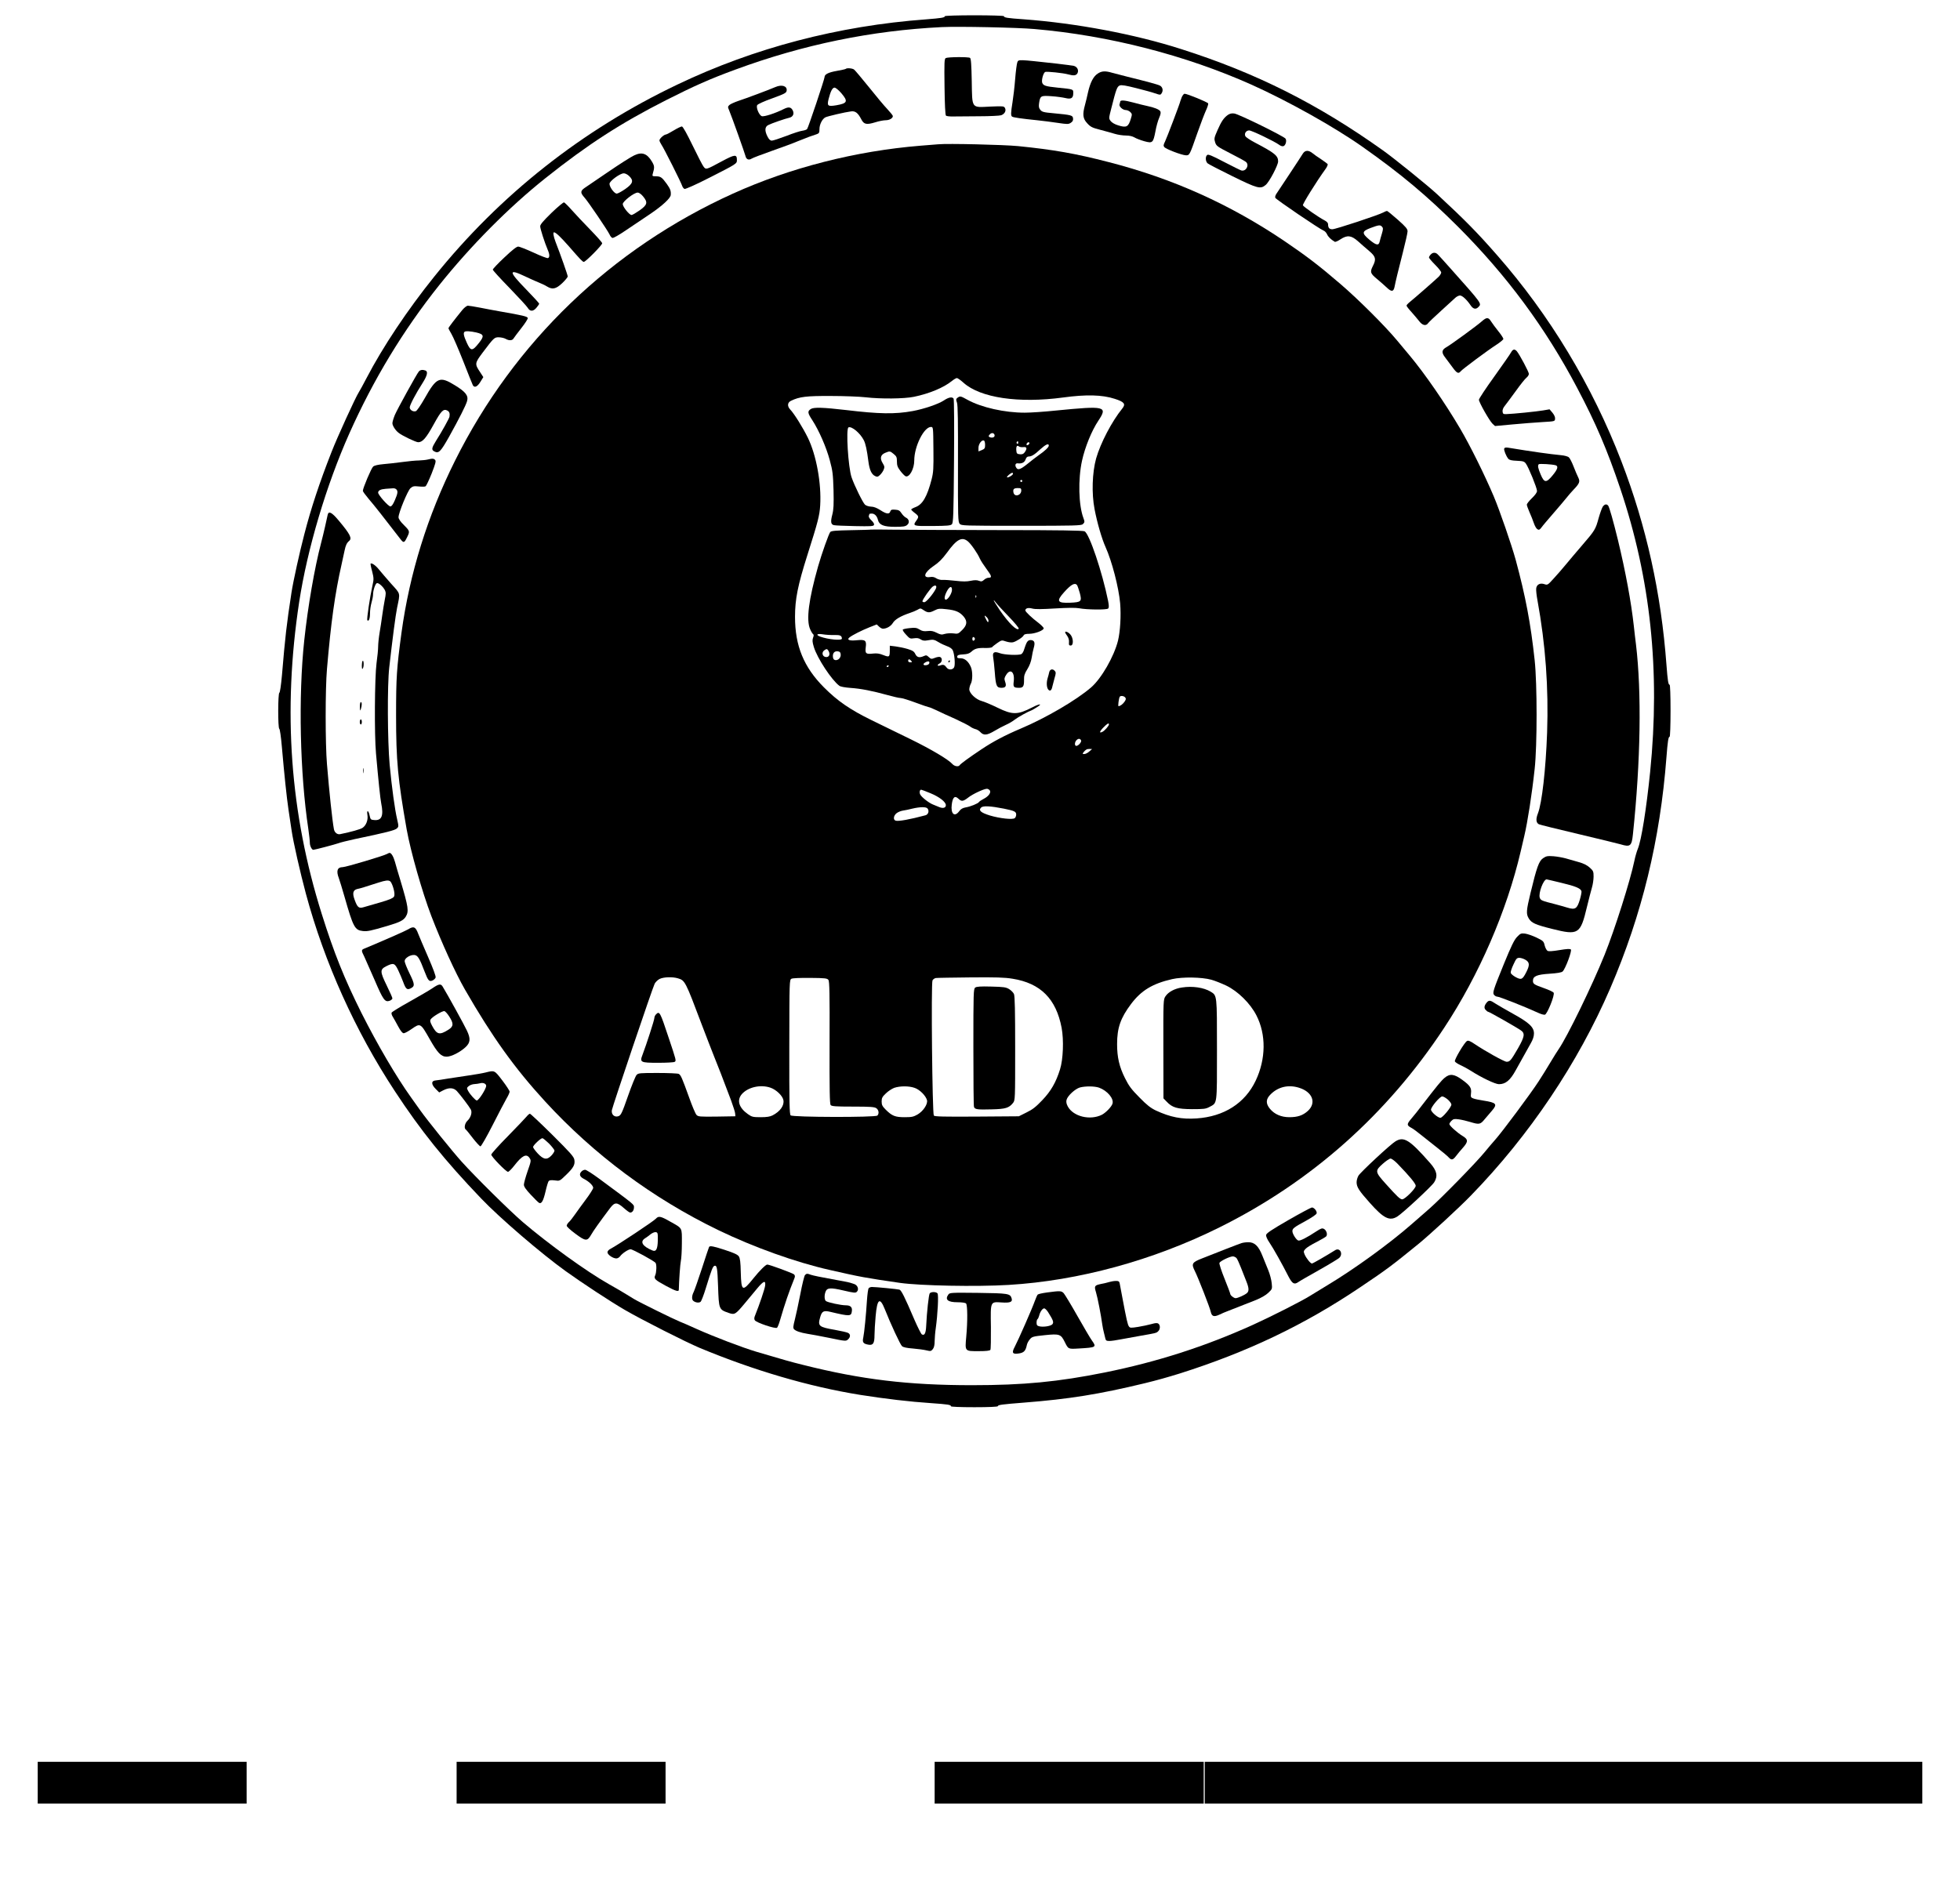 <?xml version="1.0" standalone="no"?>
<!DOCTYPE svg PUBLIC "-//W3C//DTD SVG 20010904//EN"
 "http://www.w3.org/TR/2001/REC-SVG-20010904/DTD/svg10.dtd">
<svg version="1.0" xmlns="http://www.w3.org/2000/svg"
 width="1923pt" height="1861pt" viewBox="0 0 1923 1861"
 preserveAspectRatio="xMidYMid meet">

<g transform="translate(0,1861) scale(0.1,-0.1)"
fill="#000000" stroke="none">
<path d="M9270 18451 c0 -14 -34 -19 -185 -31 -856 -63 -1686 -280 -2435 -638
-939 -447 -1745 -1084 -2389 -1886 -264 -328 -505 -690 -664 -995 -33 -64 -68
-127 -77 -141 -30 -45 -211 -441 -267 -585 -120 -306 -201 -552 -267 -807 -47
-179 -109 -462 -126 -572 -48 -312 -62 -434 -94 -816 -9 -97 -19 -166 -25
-168 -15 -5 -15 -349 -1 -354 6 -2 17 -80 25 -173 26 -295 46 -486 66 -625 11
-74 25 -164 30 -200 17 -117 84 -411 140 -620 182 -676 484 -1347 874 -1940
254 -387 487 -677 846 -1052 182 -191 590 -541 828 -712 164 -118 440 -299
581 -381 163 -95 597 -315 735 -373 534 -222 1072 -380 1575 -461 247 -39 484
-67 695 -81 169 -12 195 -16 195 -31 0 -5 94 -9 230 -9 139 0 230 4 230 10 0
13 39 18 255 35 446 35 738 82 1185 190 127 31 222 58 345 96 663 210 1223
477 1770 846 261 175 311 213 569 423 114 93 403 359 517 477 575 591 1051
1301 1367 2033 312 724 490 1458 552 2270 12 157 19 200 31 200 5 0 9 113 9
255 0 149 -4 255 -9 255 -13 0 -19 37 -31 195 -52 704 -197 1361 -443 2000
-284 738 -702 1432 -1218 2020 -195 223 -316 346 -589 599 -89 83 -418 349
-530 429 -639 456 -1245 761 -1980 995 -457 147 -1034 255 -1550 293 -157 11
-190 16 -190 30 0 5 -127 9 -290 9 -163 0 -290 -4 -290 -9z m880 -126 c730
-63 1482 -257 2129 -546 361 -162 814 -416 1089 -610 379 -267 631 -479 937
-784 479 -480 857 -990 1169 -1582 184 -348 294 -606 423 -988 297 -882 393
-1787 293 -2780 -37 -362 -86 -673 -121 -755 -10 -25 -26 -78 -34 -119 -40
-193 -191 -670 -292 -921 -121 -301 -367 -806 -451 -927 -11 -15 -47 -73 -80
-128 -33 -56 -86 -141 -118 -190 -74 -115 -356 -493 -420 -565 -27 -30 -75
-87 -107 -126 -80 -99 -422 -449 -540 -553 -54 -47 -133 -116 -175 -153 -225
-197 -571 -447 -832 -603 -63 -38 -137 -83 -165 -101 -80 -51 -386 -206 -565
-287 -470 -212 -936 -362 -1450 -466 -458 -92 -797 -125 -1305 -125 -623 0
-1083 55 -1655 199 -129 32 -184 48 -458 129 -138 41 -418 148 -592 226 -63
29 -137 61 -163 71 -57 23 -397 190 -447 221 -19 11 -62 38 -95 58 -33 20
-103 61 -155 90 -214 121 -588 391 -841 607 -126 108 -466 444 -600 593 -90
100 -334 402 -407 505 -23 33 -63 89 -89 125 -144 201 -331 520 -487 830 -168
336 -269 588 -389 970 -312 991 -384 1992 -222 3060 80 522 266 1148 492 1655
238 533 528 1012 881 1455 309 387 686 767 1044 1052 413 329 736 538 1181
764 279 141 429 208 682 301 668 246 1336 383 2025 417 161 8 744 -4 910 -19z"/>
<path d="M9279 18040 c-14 -8 -15 -41 -12 -282 2 -168 7 -276 14 -283 5 -5 38
-9 72 -8 34 0 148 1 253 2 105 0 203 5 217 10 35 13 51 45 37 71 -10 19 -18
19 -143 14 -190 -9 -178 -26 -183 251 -3 160 -7 221 -17 227 -17 11 -219 9
-238 -2z"/>
<path d="M9981 17998 c-5 -13 -15 -86 -21 -163 -6 -77 -18 -179 -26 -228 -17
-104 -18 -134 -3 -142 12 -8 95 -20 244 -35 55 -6 146 -17 203 -26 95 -14 105
-14 128 1 18 12 24 23 22 43 -3 31 -17 34 -195 51 -93 8 -110 13 -126 33 -15
18 -17 32 -12 68 11 70 16 73 120 66 49 -3 111 -12 137 -18 57 -14 78 -2 78
48 0 39 5 38 -154 54 -119 12 -141 20 -151 49 -8 27 12 98 30 105 17 6 175
-10 225 -24 54 -15 78 -12 91 11 16 30 -3 66 -38 73 -15 3 -91 13 -168 22
-382 42 -372 42 -384 12z"/>
<path d="M8298 17934 c-3 -3 -43 -12 -89 -20 -80 -14 -119 -33 -119 -60 0 -20
-160 -497 -171 -510 -5 -7 -26 -14 -47 -17 -20 -2 -91 -25 -157 -51 -66 -25
-130 -46 -142 -46 -16 0 -28 11 -43 40 -29 57 -27 96 8 113 33 17 167 63 204
71 37 8 52 37 37 70 -17 36 -41 40 -89 16 -81 -41 -194 -78 -216 -70 -27 10
-58 85 -45 108 5 10 69 39 148 67 121 44 138 53 141 75 7 46 -47 63 -110 36
-59 -26 -292 -113 -363 -136 -38 -13 -78 -31 -88 -40 -17 -16 -18 -19 -2 -56
26 -62 152 -416 159 -445 7 -33 32 -44 60 -26 12 8 102 42 201 77 99 35 212
76 250 93 39 16 90 36 115 45 25 8 57 20 73 25 23 8 27 15 27 51 0 44 27 98
57 114 20 11 197 52 254 59 41 5 67 -15 100 -79 25 -49 51 -54 134 -29 37 12
84 21 105 21 37 0 70 20 70 41 0 6 -24 36 -53 67 -30 31 -112 129 -182 217
-71 88 -136 165 -145 172 -15 13 -72 18 -82 7z m-44 -238 c69 -81 61 -100 -48
-119 -84 -14 -93 -7 -77 59 20 79 38 114 59 114 11 0 39 -23 66 -54z"/>
<path d="M10769 17887 c-42 -27 -73 -89 -94 -182 -8 -38 -22 -95 -30 -125 -26
-94 -21 -135 23 -181 32 -35 49 -43 127 -63 50 -13 114 -31 144 -40 30 -9 78
-16 108 -16 34 0 63 -7 84 -19 18 -11 61 -27 96 -37 81 -22 87 -17 109 96 8
47 25 107 37 134 15 35 18 53 10 65 -10 17 -60 37 -128 51 -22 4 -84 20 -137
34 -90 24 -128 26 -128 6 0 -5 -3 -15 -6 -23 -8 -21 31 -57 61 -57 14 0 34 -9
45 -20 18 -18 18 -23 5 -65 -24 -81 -43 -91 -125 -65 -33 10 -62 27 -73 42
-19 25 -19 27 6 124 48 191 57 214 83 225 19 7 59 0 162 -26 75 -19 157 -41
181 -50 56 -19 58 -19 71 5 14 26 5 57 -20 70 -20 11 -133 41 -315 86 -55 14
-123 31 -151 39 -70 21 -105 19 -145 -8z"/>
<path d="M11594 17655 c-7 -19 -14 -37 -14 -39 0 -12 -133 -362 -150 -396 -15
-30 -17 -41 -7 -53 15 -20 170 -79 211 -81 37 -1 37 -1 112 214 32 91 70 191
85 224 15 32 25 64 23 71 -5 12 -206 95 -232 95 -7 0 -20 -16 -28 -35z"/>
<path d="M12048 17483 c-40 -28 -64 -62 -103 -151 -33 -75 -34 -83 -23 -119
12 -36 21 -42 149 -108 75 -38 144 -76 153 -84 36 -30 2 -96 -45 -84 -10 3
-87 41 -170 84 -118 62 -155 77 -165 68 -20 -16 -17 -63 4 -82 9 -8 119 -65
243 -126 248 -122 276 -129 327 -86 36 30 122 194 122 231 0 56 -34 83 -228
185 -46 24 -88 52 -93 62 -14 25 6 57 37 57 25 0 246 -106 294 -141 15 -12 33
-17 43 -13 21 8 33 52 20 73 -13 22 -460 242 -503 247 -23 4 -44 -1 -62 -13z"/>
<path d="M6610 17330 c-36 -22 -70 -39 -76 -40 -19 0 -64 -41 -64 -57 0 -8 9
-27 19 -42 23 -32 196 -376 205 -408 4 -11 14 -24 22 -27 9 -3 107 40 232 104
280 142 282 143 282 179 0 59 -19 57 -148 -12 -152 -82 -155 -84 -178 -54 -11
13 -59 107 -109 210 -58 119 -95 186 -105 186 -8 0 -44 -17 -80 -39z"/>
<path d="M9205 17194 c-22 -2 -101 -8 -175 -14 -635 -52 -1275 -215 -1839
-470 -1194 -541 -2145 -1455 -2726 -2620 -271 -543 -446 -1107 -526 -1690 -47
-349 -53 -434 -53 -810 0 -446 17 -625 104 -1120 39 -217 152 -614 242 -850
100 -260 236 -558 329 -720 268 -466 487 -772 788 -1100 479 -522 1053 -949
1696 -1261 347 -168 762 -317 1095 -392 302 -69 352 -78 690 -127 199 -28 746
-39 1065 -20 687 41 1417 240 2070 565 900 447 1644 1108 2204 1958 342 518
615 1148 751 1732 11 50 27 117 35 150 32 135 75 409 102 660 25 229 25 832 0
1065 -39 362 -89 626 -186 985 -40 146 -158 488 -216 625 -88 208 -232 499
-330 665 -145 247 -349 542 -493 714 -30 36 -86 104 -126 151 -119 143 -382
405 -556 554 -207 178 -330 272 -545 418 -537 363 -1097 615 -1727 777 -324
84 -540 122 -888 157 -143 14 -692 27 -785 18z m248 -2340 c165 -148 540 -204
977 -145 227 31 384 27 507 -13 94 -30 110 -51 74 -95 -103 -127 -214 -340
-257 -491 -38 -139 -45 -342 -15 -497 25 -132 71 -290 107 -370 64 -142 130
-398 144 -554 10 -121 1 -274 -21 -366 -39 -156 -163 -372 -264 -459 -144
-125 -444 -300 -690 -404 -156 -66 -271 -127 -385 -203 -126 -84 -206 -143
-215 -157 -11 -17 -51 -11 -71 12 -40 45 -207 144 -409 243 -115 56 -289 141
-385 188 -210 103 -331 186 -466 321 -198 199 -284 408 -284 692 0 175 27 309
122 609 103 324 119 386 125 485 13 216 -38 494 -121 664 -48 98 -133 235
-173 277 -31 33 -28 69 8 86 83 40 150 48 389 47 129 0 285 -6 345 -13 145
-17 376 -15 472 5 150 31 293 90 373 156 19 15 41 28 48 28 8 0 37 -21 65 -46z
m1586 -3088 c10 -12 9 -20 -5 -41 -16 -24 -43 -45 -60 -45 -7 0 3 77 12 92 8
13 40 9 53 -6z m-159 -265 c0 -14 -40 -60 -62 -72 -36 -19 -32 1 7 41 38 39
55 49 55 31z m-273 -158 c6 -15 -27 -53 -47 -53 -16 0 -18 28 -4 49 18 25 42
27 51 4z m80 -108 c-15 -14 -37 -25 -49 -25 -18 0 -19 2 -7 18 21 26 32 32 59
32 l25 -1 -28 -24z m-977 -380 c17 -21 -9 -59 -59 -85 -22 -11 -43 -25 -46
-31 -10 -15 -83 -45 -132 -53 -28 -5 -47 -16 -62 -37 -46 -62 -85 -26 -73 66
9 72 30 90 65 57 31 -30 46 -28 98 12 43 34 149 83 180 85 9 1 22 -6 29 -14z
m-580 -30 c87 -36 150 -85 150 -117 0 -26 -27 -34 -64 -19 -17 7 -45 18 -61
25 -38 14 -112 71 -126 98 -11 20 -6 48 9 48 4 0 46 -16 92 -35z m720 -151
c103 -21 120 -29 120 -58 0 -13 -6 -29 -14 -35 -20 -17 -146 -3 -244 26 -90
28 -114 50 -86 78 19 19 92 15 224 -11z m-750 2 c19 -24 8 -60 -20 -67 -152
-41 -265 -61 -292 -53 -27 8 -22 49 8 73 14 11 42 23 63 26 20 3 61 11 91 19
76 18 135 19 150 2z m-2449 -1667 c70 -21 73 -27 234 -454 46 -121 100 -260
120 -310 36 -87 86 -218 168 -435 21 -58 40 -116 40 -130 l2 -25 -182 -3
c-169 -2 -183 -1 -200 17 -10 11 -42 86 -71 168 -71 196 -82 223 -103 234 -10
5 -103 9 -207 9 -176 0 -190 -1 -207 -20 -10 -11 -48 -104 -84 -207 -59 -169
-69 -188 -93 -197 -39 -14 -72 16 -65 59 8 42 400 1203 420 1241 9 17 31 38
49 47 39 19 125 22 179 6z m1477 -16 c10 -15 13 -130 11 -616 -1 -462 1 -601
11 -612 10 -12 48 -15 219 -15 171 0 210 -3 229 -16 24 -17 29 -53 10 -72 -19
-19 -832 -17 -851 2 -11 12 -14 119 -13 672 1 655 1 658 22 669 12 6 88 9 184
8 146 -1 166 -4 178 -20z m1806 12 c275 -44 428 -197 482 -483 22 -119 15
-309 -16 -407 -40 -128 -89 -213 -174 -302 -62 -65 -94 -91 -154 -120 l-76
-38 -411 -3 c-332 -2 -414 0 -423 10 -15 19 -28 1299 -13 1327 6 11 21 21 33
23 13 2 165 4 339 6 250 2 336 0 413 -13z m1951 -10 c33 -9 98 -35 145 -57
115 -55 237 -175 297 -293 96 -187 94 -427 -7 -640 -105 -222 -311 -353 -580
-371 -146 -10 -258 12 -400 78 -50 24 -88 53 -160 127 -80 81 -103 111 -143
191 -56 112 -77 205 -77 333 0 160 34 257 137 394 100 133 211 200 403 244
102 23 290 20 385 -6z m-4324 -1060 c56 -20 117 -79 125 -121 10 -53 -31 -111
-106 -150 -26 -13 -57 -18 -117 -18 -76 0 -87 3 -125 30 -88 62 -111 135 -61
195 60 70 185 99 284 64z m1412 -1 c51 -17 110 -77 122 -121 9 -38 -36 -107
-92 -140 -40 -23 -57 -27 -127 -27 -93 0 -124 12 -187 75 -32 32 -39 46 -39
79 0 34 6 46 41 79 22 22 59 46 82 55 56 19 143 20 200 0z m1810 2 c82 -30
147 -108 132 -157 -10 -32 -65 -88 -104 -109 -116 -58 -281 -18 -335 82 -13
25 -17 44 -12 64 10 40 85 109 132 122 55 14 143 13 187 -2z m1959 0 c135 -40
177 -149 89 -229 -49 -44 -100 -61 -181 -61 -80 0 -146 29 -190 82 -44 53 -41
97 8 144 73 72 172 95 274 64z"/>
<path d="M9395 14707 c-16 -12 -17 -18 -6 -48 9 -25 11 -186 10 -602 -1 -528
0 -570 17 -588 17 -18 37 -19 605 -19 521 0 589 2 603 16 19 18 19 24 6 59
-48 126 -54 382 -14 564 29 133 95 295 160 392 94 142 71 148 -416 100 -113
-12 -250 -21 -306 -21 -198 0 -424 51 -561 126 -69 38 -72 39 -98 21z m362
-363 c7 -20 -12 -33 -38 -27 -22 6 -24 14 -7 31 17 17 37 15 45 -4z m-92 -99
c0 -34 -4 -40 -32 -52 l-33 -13 0 35 c0 37 31 80 53 72 7 -2 12 -21 12 -42z
m325 19 c0 -8 -5 -12 -10 -9 -6 4 -8 11 -5 16 9 14 15 11 15 -7z m110 -3 c0
-12 -20 -25 -27 -18 -7 7 6 27 18 27 5 0 9 -4 9 -9z m190 -24 c0 -16 -39 -53
-100 -95 -25 -18 -70 -52 -100 -77 -75 -61 -101 -71 -117 -48 -18 24 -12 49
12 46 40 -5 66 8 77 37 6 20 17 30 30 30 29 0 57 17 116 72 53 48 82 60 82 35z
m-250 -15 c35 5 40 -13 14 -50 -12 -17 -24 -22 -47 -20 -27 2 -33 8 -35 31 -5
43 5 62 23 47 8 -7 28 -10 45 -8z m-102 -264 c-5 -15 -50 -39 -58 -32 -6 7 38
44 52 44 5 0 8 -6 6 -12z m92 -68 c0 -5 -4 -10 -10 -10 -5 0 -10 5 -10 10 0 6
5 10 10 10 6 0 10 -4 10 -10z m-10 -93 c0 -49 -64 -68 -76 -23 -8 35 2 46 42
46 29 0 34 -3 34 -23z"/>
<path d="M9260 14680 c-54 -36 -196 -84 -305 -104 -175 -32 -330 -29 -655 10
-224 26 -316 29 -345 10 -34 -22 -32 -39 15 -110 65 -100 137 -265 171 -392
29 -107 32 -137 37 -295 3 -140 1 -188 -12 -239 -19 -72 -14 -98 17 -104 12
-3 104 -7 204 -9 157 -3 183 -2 188 12 4 9 -6 26 -25 44 -19 17 -29 35 -26 44
3 8 6 17 6 19 0 2 11 4 23 4 28 0 52 -24 61 -63 12 -49 57 -67 167 -67 79 0
101 3 119 18 27 22 20 58 -13 73 -12 6 -31 25 -42 42 -17 26 -28 33 -62 35
-34 3 -42 0 -48 -17 -9 -30 -39 -26 -98 13 -35 22 -65 34 -91 34 -22 1 -48 9
-59 19 -21 19 -104 187 -132 269 -33 97 -57 480 -30 490 32 13 115 -57 150
-126 17 -33 31 -96 45 -208 11 -84 31 -128 66 -144 20 -10 28 -8 48 11 14 13
30 36 36 52 10 24 9 33 -10 64 -29 47 -21 82 25 101 45 19 48 18 84 -12 27
-22 31 -32 31 -73 0 -39 6 -56 34 -93 19 -25 42 -48 51 -52 37 -14 85 72 85
155 0 138 95 329 164 329 22 0 22 -1 24 -217 2 -192 0 -228 -18 -298 -43 -167
-88 -245 -156 -271 -24 -9 -44 -20 -44 -24 0 -4 16 -20 35 -34 41 -31 42 -38
14 -77 -36 -51 -29 -53 161 -51 142 1 177 4 189 17 14 14 17 90 21 618 3 336
1 608 -4 615 -14 20 -48 14 -96 -18z"/>
<path d="M8546 13413 c-1 -2 -89 -4 -195 -6 -150 -3 -194 -6 -205 -18 -14 -16
-83 -209 -120 -339 -92 -325 -118 -526 -77 -616 10 -23 23 -44 29 -48 7 -4 7
-16 -1 -35 -8 -23 -7 -42 8 -91 33 -109 175 -325 250 -380 12 -9 54 -17 110
-21 102 -7 213 -29 362 -70 57 -16 114 -29 128 -29 14 0 80 -20 147 -45 67
-25 126 -45 131 -45 6 0 40 -14 76 -31 36 -18 119 -56 185 -85 65 -30 129 -63
143 -73 13 -11 37 -22 52 -26 16 -3 39 -17 51 -31 32 -33 64 -30 135 12 33 20
84 47 113 60 30 13 70 37 90 53 31 24 126 77 167 92 6 3 28 15 49 29 59 36 26
36 -46 -2 -144 -74 -194 -75 -341 -3 -61 30 -131 59 -154 65 -58 15 -123 77
-123 116 1 16 7 40 15 54 18 32 19 121 1 163 -23 55 -60 87 -101 87 -29 0 -36
3 -33 18 2 13 15 18 58 20 41 2 61 9 80 26 33 31 62 39 136 37 35 -1 65 3 69
9 3 5 26 23 50 40 42 29 44 29 85 15 24 -8 54 -12 69 -8 33 8 98 50 105 69 4
9 21 14 54 14 55 0 142 33 142 54 0 8 -24 32 -52 54 -62 46 -128 109 -128 121
0 22 27 30 68 19 30 -8 94 -7 225 1 119 7 201 8 233 2 77 -15 272 -17 286 -3
9 9 9 27 0 75 -57 281 -184 660 -231 683 -16 8 -251 12 -834 12 -447 1 -913 2
-1035 4 -123 2 -225 2 -226 1z m948 -114 c31 -24 97 -119 119 -170 8 -19 38
-65 66 -103 52 -70 56 -86 19 -86 -12 0 -31 -9 -43 -20 -19 -17 -26 -19 -50
-10 -20 8 -43 8 -82 0 -38 -8 -78 -8 -146 0 -51 6 -109 10 -128 9 -20 -2 -46
5 -62 15 -19 13 -38 17 -62 13 -76 -12 -57 46 34 108 52 35 85 68 131 130 95
132 146 160 204 114z m1073 -431 c5 -7 17 -42 27 -77 22 -84 16 -91 -95 -96
-126 -5 -138 15 -59 103 68 76 106 97 127 70z m-1387 -39 c-27 -52 -93 -129
-111 -129 -11 0 -19 4 -19 9 0 17 79 129 102 145 28 20 44 6 28 -25z m160 -8
c0 -33 -39 -96 -60 -96 -20 0 -14 39 13 88 25 44 47 49 47 8z m237 -73 c-3 -8
-6 -5 -6 6 -1 11 2 17 5 13 3 -3 4 -12 1 -19z m321 -190 c57 -59 101 -112 97
-118 -16 -26 -98 54 -186 182 -32 48 -59 91 -59 95 0 5 10 -5 22 -22 12 -16
69 -78 126 -137z m-833 62 c38 -25 56 -25 105 0 35 18 49 19 118 11 88 -9 128
-27 166 -71 39 -47 35 -84 -14 -133 -38 -38 -42 -39 -87 -33 -25 3 -62 1 -83
-5 -32 -10 -42 -8 -80 11 -33 17 -54 21 -89 17 -35 -4 -54 -1 -79 15 -28 17
-44 20 -95 14 -34 -3 -65 -10 -69 -14 -5 -5 9 -27 31 -50 36 -40 41 -42 78
-36 30 4 47 2 66 -11 20 -13 36 -15 69 -9 53 10 64 8 108 -19 19 -12 55 -29
80 -38 27 -9 50 -25 57 -39 18 -37 27 -144 14 -169 -14 -26 -55 -28 -73 -3
-20 28 -34 33 -62 22 -31 -11 -36 4 -6 20 26 14 27 56 1 63 -10 2 -33 -2 -51
-10 -31 -12 -35 -12 -57 8 -20 19 -26 21 -48 11 -44 -20 -69 -14 -85 20 -12
25 -26 34 -75 49 -33 10 -86 21 -117 25 l-58 7 0 -41 c0 -71 -4 -74 -63 -51
-39 16 -65 19 -102 15 -69 -8 -79 0 -71 62 9 67 -4 77 -87 69 -74 -8 -103 4
-72 28 29 23 120 69 198 100 l69 27 22 -21 c12 -12 29 -21 38 -21 36 0 78 24
97 55 21 36 77 69 166 99 28 9 61 23 75 31 32 18 30 18 65 -5z m633 -106 c-3
-16 -7 -13 -21 13 -23 43 -21 52 4 26 12 -11 19 -29 17 -39z m-1514 -136 c59
2 75 -6 76 -35 0 -22 -134 -9 -212 19 -48 18 -33 32 25 23 28 -5 79 -8 111 -7z
m1381 -38 c0 -7 -6 -15 -12 -17 -8 -3 -13 4 -13 17 0 13 5 20 13 18 6 -3 12
-11 12 -18z m-1435 -120 c18 -33 3 -62 -28 -58 -34 4 -43 45 -16 65 24 18 31
16 44 -7z m118 -31 c4 -32 -23 -61 -52 -57 -15 2 -22 11 -24 31 -4 37 15 59
47 55 20 -2 27 -9 29 -29z m692 -64 c10 -13 9 -15 -9 -15 -12 0 -21 6 -21 15
0 8 4 15 9 15 5 0 14 -7 21 -15z m178 -22 c-2 -11 -14 -19 -31 -21 -30 -4 -36
12 -9 27 26 16 44 13 40 -6z m-398 -27 c0 -3 -4 -8 -10 -11 -5 -3 -10 -1 -10
4 0 6 5 11 10 11 6 0 10 -2 10 -4z"/>
<path d="M9305 12120 c-3 -5 -1 -10 4 -10 6 0 11 5 11 10 0 6 -2 10 -4 10 -3
0 -8 -4 -11 -10z"/>
<path d="M10450 12404 c0 -3 9 -19 21 -35 13 -19 19 -41 17 -62 -2 -26 0 -32
17 -32 30 0 27 76 -5 110 -21 23 -50 34 -50 19z"/>
<path d="M10076 12308 c-8 -13 -19 -42 -26 -65 -6 -24 -19 -47 -29 -52 -25
-14 -168 -8 -212 9 -54 20 -73 9 -65 -38 4 -20 11 -87 16 -149 10 -135 18
-153 66 -153 41 0 51 17 35 61 -9 27 -8 37 10 65 41 67 86 30 75 -62 -7 -57
-1 -64 54 -64 38 0 48 16 47 77 -1 42 5 62 32 105 21 33 37 75 43 113 5 33 14
76 20 96 15 51 8 73 -24 77 -19 2 -31 -3 -42 -20z"/>
<path d="M10294 12013 c-3 -16 -10 -41 -15 -57 -13 -42 -11 -89 4 -111 18 -23
34 -13 42 28 4 17 14 55 22 84 13 43 14 55 3 67 -20 26 -49 20 -56 -11z"/>
<path d="M6436 8655 c-9 -9 -16 -25 -16 -36 0 -19 -77 -257 -116 -360 -29 -75
-21 -79 155 -79 80 0 152 4 160 9 17 11 17 11 -60 241 -83 250 -88 260 -123
225z"/>
<path d="M9568 8918 c-17 -12 -18 -53 -18 -584 0 -314 2 -578 6 -587 9 -25 34
-28 174 -24 136 3 170 14 209 63 21 26 21 35 21 535 0 367 -3 515 -12 534 -6
14 -28 36 -47 48 -32 19 -52 22 -176 25 -105 3 -144 0 -157 -10z"/>
<path d="M11597 8919 c-72 -10 -134 -44 -162 -86 -21 -31 -22 -37 -21 -516 l1
-486 30 -31 c56 -60 104 -74 250 -75 116 0 135 2 172 22 77 42 73 9 73 561 0
543 1 531 -62 570 -68 41 -179 57 -281 41z"/>
<path d="M12783 17103 c-9 -16 -69 -106 -132 -202 -64 -96 -122 -184 -130
-196 -8 -12 -12 -28 -9 -36 6 -16 438 -309 474 -322 12 -4 27 -21 34 -36 10
-24 37 -51 76 -74 6 -3 30 7 55 24 67 44 106 40 172 -18 30 -27 79 -70 110
-96 65 -55 71 -80 37 -147 -30 -59 -26 -73 38 -126 31 -26 76 -65 99 -87 46
-44 66 -41 76 11 9 48 34 152 81 335 25 98 46 191 46 207 0 23 -17 44 -96 114
-53 47 -101 86 -106 86 -5 0 -22 -7 -36 -15 -45 -25 -468 -165 -500 -165 -30
0 -42 14 -42 51 0 11 -13 25 -32 35 -59 30 -209 135 -215 149 -4 13 133 233
219 352 17 22 27 46 24 52 -4 6 -33 27 -64 48 -31 20 -70 47 -85 60 -39 31
-72 30 -94 -4z m777 -719 c11 -12 11 -24 -2 -67 -9 -29 -19 -64 -22 -79 -9
-41 -35 -35 -100 19 -77 65 -76 83 12 116 80 30 95 32 112 11z"/>
<path d="M6222 17085 c-29 -13 -144 -86 -255 -162 -111 -76 -215 -147 -232
-158 -41 -29 -42 -47 -2 -92 38 -42 228 -323 248 -365 6 -15 18 -30 27 -33 9
-3 63 27 136 77 67 45 173 117 238 160 118 80 197 153 199 185 3 40 -5 60 -39
108 -48 66 -60 74 -106 75 -35 0 -38 2 -32 23 19 65 18 77 -7 120 -48 81 -98
99 -175 62z m-50 -202 c47 -45 39 -74 -36 -127 -36 -25 -74 -46 -85 -46 -24 0
-71 64 -71 96 0 27 102 102 139 103 14 1 37 -11 53 -26z m137 -200 c49 -59 43
-83 -33 -137 -36 -25 -71 -46 -80 -46 -21 0 -86 80 -86 107 0 27 111 113 146
113 14 0 35 -15 53 -37z"/>
<path d="M5411 16521 c-81 -79 -111 -114 -111 -132 0 -24 43 -158 74 -231 20
-46 20 -74 2 -81 -7 -3 -71 21 -141 54 -70 32 -138 59 -151 59 -16 0 -59 -34
-136 -107 -62 -58 -113 -112 -113 -119 0 -7 73 -87 162 -178 89 -92 170 -180
180 -196 23 -39 54 -39 87 1 14 17 26 34 26 39 0 4 -58 68 -130 142 -171 175
-173 204 -11 127 47 -23 109 -50 136 -61 28 -11 64 -28 81 -39 54 -33 88 -26
150 32 30 29 54 58 54 66 0 14 -72 218 -120 341 -19 50 -26 92 -15 92 18 0 65
-45 147 -138 111 -128 134 -152 146 -152 18 0 184 168 180 183 -1 9 -55 69
-118 134 -63 65 -144 150 -179 190 -35 40 -70 74 -77 77 -6 2 -62 -44 -123
-103z"/>
<path d="M14037 16112 c-10 -10 -17 -23 -17 -29 0 -6 27 -38 60 -71 33 -33 60
-67 60 -76 0 -8 -10 -26 -22 -39 -21 -22 -241 -215 -296 -259 -12 -10 -22 -22
-22 -28 0 -5 21 -33 48 -62 26 -29 60 -70 76 -90 32 -42 67 -50 88 -19 7 10
65 65 128 122 63 57 125 114 139 127 13 12 34 22 45 22 23 0 66 -40 105 -97
24 -36 51 -42 75 -17 35 35 41 27 -268 374 -66 74 -126 141 -135 148 -21 17
-45 15 -64 -6z"/>
<path d="M4536 15568 c-82 -101 -136 -172 -136 -179 0 -4 13 -29 29 -56 16
-26 68 -147 116 -268 47 -121 90 -227 94 -235 16 -29 44 -16 74 32 l29 47 -31
48 c-55 82 -54 88 27 196 108 143 112 147 156 147 23 -1 52 -7 66 -15 35 -20
67 -18 79 4 6 10 40 55 76 101 36 46 65 90 63 99 -3 15 -48 26 -273 65 -55 10
-144 26 -197 37 -53 10 -106 19 -117 19 -11 0 -35 -18 -55 -42z m138 -221 c75
-18 79 -35 24 -104 -64 -81 -80 -81 -118 3 -30 66 -36 95 -23 107 9 10 60 7
117 -6z"/>
<path d="M14539 15457 c-48 -43 -299 -226 -346 -253 -49 -27 -52 -53 -15 -101
16 -21 48 -64 71 -95 44 -61 60 -69 82 -42 18 22 264 205 351 261 37 24 68 50
68 57 0 7 -22 42 -50 76 -27 34 -59 77 -71 96 -26 42 -44 42 -90 1z"/>
<path d="M14826 15153 c-8 -16 -82 -122 -165 -238 -83 -115 -151 -218 -151
-228 0 -25 104 -208 134 -236 l24 -22 173 16 c96 9 228 19 294 23 119 7 120 7
122 32 2 16 -8 38 -25 59 l-29 34 -64 -11 c-64 -11 -293 -34 -359 -36 -31 -1
-35 2 -38 25 -2 16 6 37 21 55 13 16 61 81 107 144 45 63 93 123 106 133 13
10 24 27 24 38 0 19 -90 188 -118 222 -21 24 -39 21 -56 -10z"/>
<path d="M4109 14964 c-22 -27 -209 -366 -235 -426 -13 -32 -24 -68 -24 -81 0
-24 29 -70 60 -94 34 -28 170 -93 193 -93 43 0 79 42 152 175 73 133 95 156
134 136 20 -11 26 -28 21 -60 -2 -16 -74 -146 -132 -237 -43 -69 -47 -89 -17
-104 43 -23 61 -5 144 142 102 184 163 304 177 350 16 54 -11 91 -119 157
-149 92 -180 79 -297 -129 -38 -67 -76 -122 -86 -125 -27 -9 -60 12 -60 37 0
23 59 135 127 241 45 71 54 111 27 121 -27 10 -51 7 -65 -10z"/>
<path d="M14758 14208 c-5 -14 18 -73 40 -100 11 -13 33 -18 85 -20 61 -3 72
-6 88 -28 26 -35 109 -239 109 -268 0 -15 -18 -40 -50 -71 -27 -26 -50 -55
-50 -63 0 -9 12 -42 26 -74 15 -33 34 -81 43 -108 9 -27 24 -54 35 -60 15 -9
22 -6 40 18 11 16 64 78 116 138 52 60 110 128 128 151 18 23 50 60 71 82 58
60 65 79 46 118 -9 18 -30 66 -46 108 -16 42 -37 83 -47 91 -9 9 -44 18 -77
21 -106 10 -279 34 -521 74 -21 3 -33 0 -36 -9z m505 -164 c28 -9 20 -39 -29
-98 -63 -77 -83 -76 -118 7 -27 64 -31 88 -19 101 8 7 130 0 166 -10z"/>
<path d="M4195 14100 c-16 -4 -55 -8 -86 -9 -30 0 -102 -7 -160 -15 -57 -8
-141 -17 -187 -21 -54 -5 -89 -13 -101 -24 -18 -15 -101 -212 -101 -238 0 -7
26 -42 58 -80 49 -56 161 -199 308 -390 31 -41 39 -41 59 -3 39 76 39 75 -20
135 -37 36 -55 63 -55 79 0 43 89 259 117 285 24 20 33 22 82 17 31 -3 61 -3
67 2 6 4 33 60 59 125 37 95 44 121 35 132 -13 16 -28 17 -75 5z m-307 -292
c18 -18 15 -40 -14 -107 -18 -42 -32 -61 -44 -61 -20 0 -120 113 -120 135 0
22 24 34 75 38 28 2 59 4 71 5 11 1 25 -3 32 -10z"/>
<path d="M15724 13636 c-8 -14 -26 -63 -39 -109 -30 -111 -37 -123 -157 -262
-57 -66 -131 -154 -165 -195 -34 -41 -88 -104 -121 -139 -56 -62 -59 -64 -89
-54 -42 15 -77 -3 -81 -42 -2 -16 3 -67 12 -114 80 -438 110 -860 95 -1300
-13 -363 -51 -694 -90 -793 -22 -56 -19 -92 9 -107 9 -5 184 -48 387 -96 204
-48 390 -94 415 -101 95 -29 109 -18 121 99 76 720 86 1391 30 1862 -6 44 -15
125 -21 180 -26 236 -81 534 -156 845 -46 188 -84 322 -96 338 -16 19 -36 14
-54 -12z"/>
<path d="M3215 13558 c-3 -13 -14 -63 -25 -113 -11 -49 -29 -124 -40 -165 -63
-240 -129 -618 -165 -955 -59 -551 -42 -1307 40 -1850 8 -55 15 -117 15 -137
0 -29 19 -68 34 -68 13 0 214 53 244 64 20 8 93 26 162 41 311 65 396 87 414
105 18 17 18 21 3 87 -23 96 -53 315 -74 538 -21 234 -24 779 -4 955 32 283
62 513 77 586 31 150 36 131 -58 235 -46 52 -100 115 -121 141 -32 40 -71 67
-82 56 -1 -1 5 -36 16 -75 17 -67 17 -78 3 -140 -25 -114 -58 -333 -50 -340
14 -15 26 15 26 66 0 32 7 80 15 107 8 27 15 62 15 78 0 42 22 107 37 113 16
6 59 -31 79 -68 11 -23 11 -37 -1 -95 -7 -38 -19 -107 -25 -154 -6 -47 -18
-124 -26 -171 -8 -48 -14 -109 -14 -135 0 -27 -7 -101 -16 -164 -18 -139 -22
-700 -5 -885 24 -271 42 -443 51 -488 25 -122 6 -171 -67 -165 -36 3 -38 5
-47 46 -11 53 -30 56 -21 3 8 -48 -13 -103 -49 -126 -21 -14 -110 -39 -217
-61 -29 -7 -57 15 -63 49 -16 87 -45 358 -68 637 -17 200 -17 742 0 935 39
455 77 733 143 1025 11 52 25 114 30 138 10 49 21 73 43 92 33 26 13 66 -103
204 -66 79 -97 94 -106 54z"/>
<path d="M3558 12124 c-5 -4 -8 -26 -8 -48 1 -33 3 -38 11 -23 11 19 8 83 -3
71z"/>
<path d="M3531 11673 c1 -39 2 -43 9 -23 12 36 12 70 0 70 -5 0 -10 -21 -9
-47z"/>
<path d="M3530 11525 c0 -14 5 -25 10 -25 6 0 10 11 10 25 0 14 -4 25 -10 25
-5 0 -10 -11 -10 -25z"/>
<path d="M3563 11045 c0 -22 2 -30 4 -17 2 12 2 30 0 40 -3 9 -5 -1 -4 -23z"/>
<path d="M3796 10229 c-31 -18 -404 -129 -434 -129 -52 0 -65 -36 -38 -107 8
-21 33 -103 56 -183 86 -301 101 -328 180 -337 45 -5 77 2 243 51 119 35 156
54 178 90 32 52 26 93 -51 351 -22 72 -47 156 -55 187 -15 53 -36 88 -53 88
-4 0 -15 -5 -26 -11z m31 -267 c17 -11 43 -88 43 -127 0 -41 -6 -44 -302 -128
-47 -14 -61 -3 -88 71 -25 66 -17 98 27 108 27 5 69 18 208 63 66 21 94 25
112 13z"/>
<path d="M15140 10188 c-41 -27 -63 -89 -124 -343 -42 -173 -44 -205 -16 -250
27 -43 64 -60 228 -101 259 -65 278 -53 342 216 18 74 40 160 49 190 9 30 16
79 16 108 0 49 -3 56 -37 87 -25 23 -59 41 -110 55 -40 11 -97 28 -126 36 -29
8 -83 18 -120 21 -59 4 -71 2 -102 -19z m179 -242 c138 -33 187 -53 197 -81 3
-7 -4 -45 -16 -85 -27 -89 -45 -101 -123 -77 -28 9 -81 23 -117 33 -135 34
-144 38 -153 64 -15 43 36 180 67 180 2 0 68 -15 145 -34z"/>
<path d="M4005 9490 c-24 -15 -247 -113 -432 -190 -29 -12 -29 -19 1 -78 12
-26 58 -130 102 -231 84 -196 101 -219 148 -202 14 6 26 16 26 23 0 7 -25 64
-56 127 -67 137 -67 157 -4 189 71 35 83 31 117 -40 16 -35 38 -85 48 -113 25
-69 38 -81 69 -67 48 22 48 39 -5 147 -27 55 -49 110 -49 123 0 29 54 63 95
60 33 -3 51 -31 101 -163 34 -89 45 -102 78 -87 13 6 27 19 30 29 4 12 -25 89
-75 204 -44 101 -87 202 -95 223 -26 71 -45 80 -99 46z"/>
<path d="M14883 9414 c-28 -30 -57 -91 -126 -259 -109 -268 -115 -288 -98
-309 8 -9 20 -16 27 -16 23 0 271 -98 411 -162 24 -11 50 -18 60 -16 23 4 100
195 86 216 -5 8 -47 28 -93 44 -99 35 -110 42 -110 73 0 45 39 61 162 69 77 5
118 12 129 22 27 24 94 203 81 216 -8 8 -39 6 -112 -6 -66 -11 -106 -14 -117
-7 -9 5 -22 29 -28 53 -9 40 -14 45 -80 77 -38 18 -89 36 -113 39 -39 4 -45 2
-79 -34z m85 -224 c40 -24 41 -52 8 -118 -38 -75 -49 -81 -104 -52 -26 14 -48
33 -50 43 -2 10 10 47 27 82 26 57 33 65 58 65 15 0 43 -9 61 -20z"/>
<path d="M4240 8910 c-30 -20 -131 -79 -224 -131 -92 -51 -171 -100 -174 -107
-3 -8 2 -26 12 -41 9 -14 32 -56 52 -93 25 -46 42 -68 55 -68 10 0 44 18 75
40 89 62 89 62 180 -98 77 -136 112 -172 166 -172 46 0 132 44 185 93 48 45
52 83 14 163 -25 54 -187 348 -238 432 -18 30 -38 27 -103 -18z m167 -275 c45
-69 44 -98 -7 -130 -88 -56 -114 -49 -161 39 -19 36 -22 50 -13 63 15 24 115
84 134 80 8 -1 30 -25 47 -52z"/>
<path d="M14588 8773 c-26 -31 -30 -55 -12 -74 10 -11 21 -19 26 -19 10 0 281
-154 320 -182 42 -29 36 -62 -28 -175 -69 -119 -80 -133 -112 -133 -23 0 -207
102 -320 178 -42 28 -58 33 -70 25 -26 -16 -124 -182 -118 -199 3 -8 27 -24
53 -36 25 -11 70 -35 98 -53 107 -69 245 -135 281 -135 66 0 111 37 167 140
27 50 97 175 145 260 22 38 32 69 32 98 0 61 -46 105 -205 193 -71 39 -149 85
-173 100 -50 34 -63 35 -84 12z"/>
<path d="M4765 8085 c-27 -7 -102 -20 -165 -29 -63 -9 -155 -23 -205 -31 -49
-9 -103 -16 -120 -18 -45 -3 -46 -38 -1 -83 l35 -35 40 21 c57 29 101 26 133
-7 35 -38 122 -153 137 -181 16 -29 0 -80 -34 -112 -25 -24 -34 -73 -15 -85 5
-3 37 -42 70 -86 34 -43 67 -79 74 -79 7 0 61 94 120 210 58 115 120 232 136
260 17 28 30 58 30 67 0 8 -32 58 -71 109 -78 102 -76 101 -164 79z m5 -131
c0 -30 -73 -144 -92 -144 -13 0 -67 60 -85 94 -15 28 -14 31 7 48 12 10 36 18
54 19 17 1 42 4 56 8 30 9 60 -4 60 -25z"/>
<path d="M14173 8032 c-32 -27 -71 -74 -215 -261 -39 -52 -89 -114 -110 -138
-48 -56 -48 -67 2 -93 14 -7 57 -39 95 -70 39 -31 111 -88 160 -127 50 -39 99
-80 109 -92 27 -29 41 -26 73 16 15 20 44 55 64 77 56 63 55 84 -3 119 -51 31
-128 100 -128 116 0 6 9 20 21 32 18 18 28 20 72 14 29 -4 79 -16 112 -26 88
-27 99 -25 142 28 21 25 53 63 71 83 56 65 44 79 -84 99 -39 6 -84 15 -99 21
-24 9 -27 14 -23 48 7 54 -7 77 -82 132 -82 61 -125 66 -177 22z m32 -213 c19
-17 35 -39 35 -49 0 -25 -87 -130 -108 -130 -25 0 -92 58 -92 80 0 27 87 130
110 130 11 0 35 -14 55 -31z"/>
<path d="M5167 7653 c-12 -15 -95 -102 -184 -193 -90 -91 -163 -173 -163 -181
0 -20 145 -169 164 -169 8 0 35 27 60 59 79 102 121 123 152 76 16 -24 15 -30
-20 -130 -20 -58 -36 -117 -36 -131 0 -19 19 -47 67 -98 36 -39 73 -75 81 -80
24 -14 42 16 64 110 11 49 25 95 31 103 8 9 25 11 59 7 49 -7 49 -7 109 51 75
72 93 103 84 152 -5 30 -39 68 -216 244 -115 114 -214 207 -220 207 -6 0 -20
-12 -32 -27z m220 -266 c29 -30 53 -61 53 -69 0 -9 -13 -30 -29 -47 -44 -47
-78 -42 -135 19 -25 27 -46 56 -46 63 0 17 74 87 92 87 6 0 35 -24 65 -53z"/>
<path d="M13691 7409 c-49 -29 -343 -303 -363 -337 -10 -17 -18 -45 -18 -64 0
-47 22 -82 130 -203 135 -152 193 -181 269 -134 51 31 339 298 362 336 38 61
27 113 -39 188 -202 230 -258 265 -341 214z m18 -217 c123 -127 181 -198 181
-219 0 -27 -105 -132 -132 -133 -21 0 -48 25 -161 151 -107 119 -109 128 -30
198 31 28 66 51 76 51 11 0 40 -22 66 -48z"/>
<path d="M5706 7114 c-27 -26 -19 -52 22 -73 50 -25 92 -66 92 -88 0 -10 -32
-61 -71 -113 -39 -52 -88 -120 -109 -150 -21 -30 -47 -64 -59 -74 -11 -11 -21
-26 -21 -35 0 -9 39 -45 86 -79 99 -74 116 -75 153 -11 21 38 83 125 186 262
46 61 68 61 135 2 28 -25 56 -45 63 -45 21 0 37 22 37 52 0 29 11 20 -342 281
-65 48 -126 87 -137 87 -11 0 -27 -7 -35 -16z"/>
<path d="M12640 6636 c-163 -94 -216 -129 -218 -146 -2 -12 11 -43 32 -73 36
-52 129 -218 188 -335 37 -70 56 -82 96 -54 15 11 106 63 202 117 96 54 185
108 198 119 44 39 8 108 -40 76 -81 -51 -218 -130 -226 -130 -15 0 -56 52 -72
89 -12 29 -11 34 10 56 12 13 60 43 107 66 46 24 89 49 95 56 15 18 2 60 -23
73 -17 9 -29 5 -72 -23 -95 -63 -164 -98 -180 -91 -21 8 -57 66 -57 91 0 27
14 38 134 103 61 34 102 62 104 73 4 22 -25 57 -47 57 -9 -1 -113 -56 -231
-124z"/>
<path d="M6435 6650 c-24 -26 -375 -259 -442 -294 -21 -10 -33 -24 -33 -36 0
-23 54 -60 87 -60 12 0 28 9 37 21 19 28 81 69 103 69 21 0 234 -116 245 -134
12 -17 9 -92 -3 -120 -16 -35 -6 -45 106 -106 95 -51 125 -60 125 -37 2 87 13
251 20 282 5 22 10 101 10 176 0 157 9 141 -117 212 -91 52 -112 56 -138 27z
m19 -214 c-2 -84 -17 -113 -52 -98 -98 40 -126 86 -74 119 15 9 40 28 56 41
16 12 38 22 50 20 19 -3 21 -9 20 -82z"/>
<path d="M12180 6410 c-26 -8 -246 -94 -387 -150 -99 -39 -106 -52 -70 -124
32 -63 148 -360 156 -400 10 -45 31 -52 82 -29 24 12 64 29 89 38 47 18 130
51 270 106 52 21 99 48 123 71 39 37 40 38 34 95 -3 32 -18 90 -34 128 -16 39
-42 103 -58 143 -37 94 -77 132 -138 131 -23 0 -53 -4 -67 -9z m-48 -147 c8
-10 27 -52 43 -93 16 -41 39 -101 52 -132 28 -69 29 -100 6 -119 -24 -20 -90
-49 -110 -49 -18 0 -53 28 -53 43 0 5 -25 72 -56 149 -31 76 -53 145 -50 154
7 18 102 64 132 64 11 0 28 -8 36 -17z"/>
<path d="M6957 6373 c-3 -5 -34 -99 -70 -210 -36 -111 -73 -215 -81 -232 -19
-36 -21 -75 -3 -88 21 -17 55 -21 70 -9 8 6 31 65 51 131 59 191 70 220 88
223 22 4 27 -24 33 -198 8 -232 8 -231 105 -265 58 -20 66 -15 157 94 39 47
95 114 124 149 61 73 83 80 76 25 -4 -33 -55 -184 -98 -291 -10 -23 -11 -37
-3 -49 14 -23 204 -87 218 -73 6 6 19 38 29 73 48 165 88 281 140 409 9 22 8
31 -3 42 -13 12 -241 96 -262 96 -15 0 -74 -58 -135 -134 -109 -136 -120 -131
-125 58 -2 99 -7 138 -19 156 -11 17 -47 34 -130 61 -114 38 -154 46 -162 32z"/>
<path d="M7898 6097 c-7 -8 -28 -92 -46 -188 -19 -96 -43 -209 -54 -251 -16
-62 -18 -81 -8 -92 15 -18 65 -35 133 -46 29 -4 125 -22 214 -40 158 -33 163
-33 183 -15 25 23 26 51 1 64 -10 6 -68 19 -129 30 -160 28 -170 37 -145 124
17 60 34 69 103 52 190 -45 202 -44 208 9 5 38 -14 56 -60 56 -47 0 -178 28
-195 42 -15 12 -17 57 -3 92 15 39 49 41 177 11 103 -24 117 -25 130 -12 22
22 9 62 -24 75 -36 13 -71 22 -158 37 -177 32 -248 47 -271 55 -33 13 -40 13
-56 -3z"/>
<path d="M10885 6029 c-16 -5 -52 -14 -80 -19 -67 -14 -71 -20 -52 -82 16 -52
50 -228 62 -318 4 -25 10 -58 15 -75 4 -16 11 -42 14 -57 5 -24 11 -28 41 -28
19 0 67 7 107 15 40 8 127 23 193 35 161 28 161 28 179 46 20 19 21 58 2 73
-11 9 -27 9 -68 -3 -29 -8 -88 -21 -132 -28 -71 -11 -79 -11 -90 5 -12 16 -23
62 -66 292 -11 61 -23 120 -25 133 -4 17 -12 22 -38 21 -17 0 -45 -5 -62 -10z"/>
<path d="M8523 5968 c-6 -7 -13 -60 -17 -118 -9 -144 -26 -317 -36 -365 -11
-48 -1 -62 48 -71 48 -9 62 12 62 94 0 35 5 118 11 185 15 171 41 191 90 69
58 -146 152 -349 169 -363 12 -11 49 -19 107 -23 48 -4 108 -12 132 -18 41
-10 46 -9 63 12 12 15 18 39 18 79 1 31 5 88 11 126 19 137 29 328 17 342 -13
17 -62 17 -76 1 -10 -13 -29 -189 -35 -320 -3 -73 -17 -99 -43 -83 -8 6 -41
71 -73 145 -97 227 -128 288 -147 294 -19 5 -228 26 -270 26 -12 0 -26 -6 -31
-12z"/>
<path d="M10273 5926 c-45 -6 -86 -15 -92 -21 -5 -5 -18 -35 -29 -65 -24 -69
-162 -383 -196 -447 -33 -61 -22 -76 44 -65 47 8 63 26 75 84 3 15 16 39 29
54 21 26 32 29 147 41 144 15 158 10 196 -68 35 -70 33 -69 136 -63 173 10
178 12 129 80 -15 21 -79 129 -141 239 -62 110 -123 210 -134 223 -23 25 -36
25 -164 8z m10 -193 c50 -79 57 -99 43 -118 -14 -19 -89 -31 -130 -21 -21 5
-26 13 -26 36 0 16 4 31 9 34 5 3 12 18 16 33 9 39 33 73 50 73 8 0 25 -17 38
-37z"/>
<path d="M9304 5905 c-35 -49 -5 -75 90 -75 43 0 77 -5 84 -12 15 -15 16 -176
2 -327 -13 -144 -15 -141 120 -141 76 0 111 4 117 13 4 6 6 107 5 223 -4 256
-7 249 105 242 84 -6 110 5 98 41 -14 46 -32 49 -329 53 -268 3 -279 2 -292
-17z"/>
<path d="M370 1115 l0 -205 1025 0 1025 0 0 205 0 205 -1025 0 -1025 0 0 -205z"/>
<path d="M4480 1115 l0 -205 1025 0 1025 0 0 205 0 205 -1025 0 -1025 0 0
-205z"/>
<path d="M9170 1115 l0 -205 1320 0 1320 0 0 205 0 205 -1320 0 -1320 0 0
-205z"/>
<path d="M11820 1115 l0 -205 3520 0 3520 0 0 205 0 205 -3520 0 -3520 0 0
-205z"/>
</g>
</svg>
